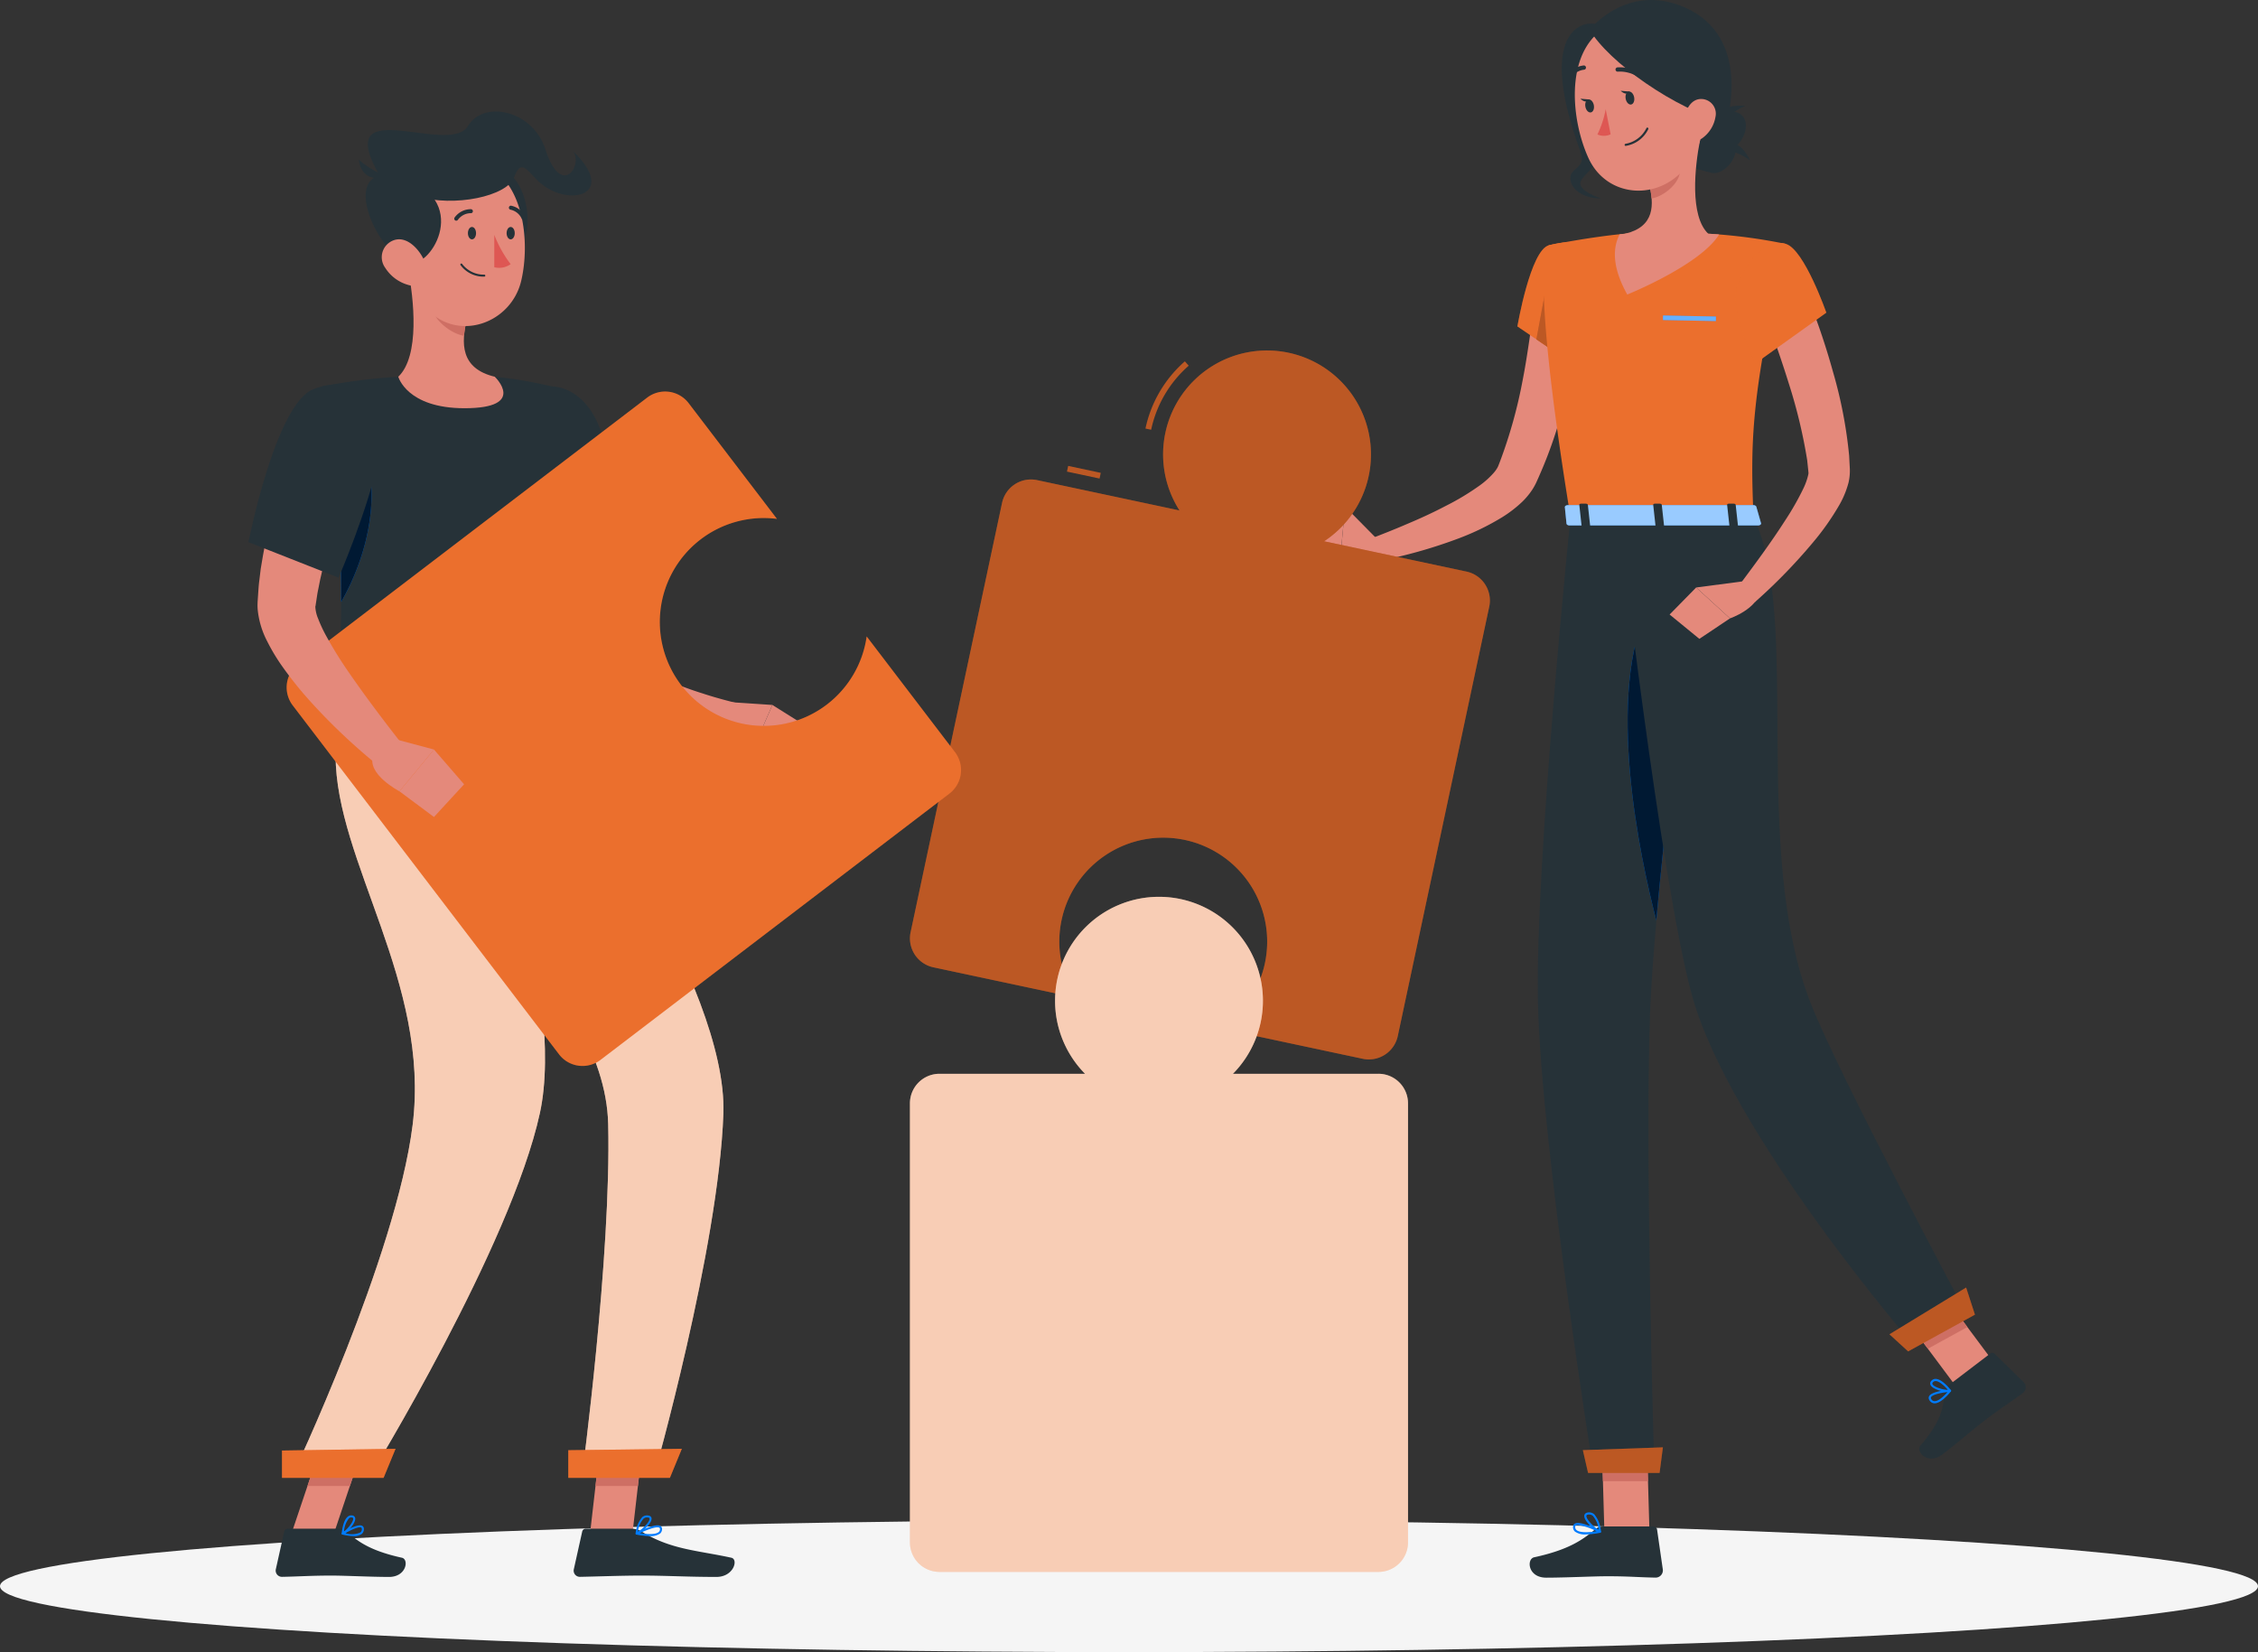<svg xmlns="http://www.w3.org/2000/svg" width="332.847" height="243.53" viewBox="0 0 332.847 243.53">
  <rect x="0" y="0" width="332.847" height="243.53" fill="#333333" stroke="none"/>
  <g id="Grupo_944317" data-name="Grupo 944317" transform="translate(-877.556 -2429.527)">
    <ellipse id="Elipse_5270" data-name="Elipse 5270" cx="166.423" cy="9.719" rx="166.423" ry="9.719" transform="translate(877.556 2653.618)" fill="#f5f5f5"/>
    <path id="Trazado_681938" data-name="Trazado 681938" d="M1107.453,2480.052c-.133,2.332-.411,4.471-.721,6.687-.319,2.2-.751,4.377-1.224,6.554a65.433,65.433,0,0,1-4.194,12.838l-.35.785a8.945,8.945,0,0,1-.6,1.079,10.963,10.963,0,0,1-1.409,1.712,18.133,18.133,0,0,1-3.036,2.349,37.594,37.594,0,0,1-6.224,3.045,72.74,72.74,0,0,1-12.788,3.55l-.851-3.256c1.945-.737,3.938-1.523,5.864-2.354,1.938-.814,3.843-1.689,5.666-2.647a37.2,37.2,0,0,0,5.109-3.083,12.367,12.367,0,0,0,1.935-1.742,4.794,4.794,0,0,0,.594-.809,2.685,2.685,0,0,0,.159-.341l.271-.7a71.368,71.368,0,0,0,3.286-11.811c.4-2.034.72-4.089,1.021-6.148.3-2.04.536-4.171.717-6.13Z" transform="translate(3.056 -6.279)" fill="#e4897b"/>
    <g id="Grupo_944299" data-name="Grupo 944299" transform="translate(1101.233 2465.224)">
      <path id="Trazado_681939" data-name="Trazado 681939" d="M1101.937,2472.286c-2.738.7-4.653,11.963-4.653,11.963l7.544,5.131s7.234-11.366,5.128-14.376C1107.763,2471.869,1105.932,2471.268,1101.937,2472.286Z" transform="translate(-1097.284 -2471.831)" fill="#eb6f2d"/>
      <path id="Trazado_681940" data-name="Trazado 681940" d="M1101.937,2472.286c-2.738.7-4.653,11.963-4.653,11.963l7.544,5.131s7.234-11.366,5.128-14.376C1107.763,2471.869,1105.932,2471.268,1101.937,2472.286Z" transform="translate(-1097.284 -2471.831)" fill="#eb6f2d" opacity="0.3"/>
    </g>
    <g id="Grupo_944300" data-name="Grupo 944300" transform="translate(1104.03 2468.194)">
      <path id="Trazado_681941" data-name="Trazado 681941" d="M1102.071,2474.681l-2.1,11.356,4.24,2.875Z" transform="translate(-1099.968 -2474.681)" fill="#bc5824"/>
      <path id="Trazado_681942" data-name="Trazado 681942" d="M1102.071,2474.681l-2.1,11.356,4.24,2.875Z" transform="translate(-1099.968 -2474.681)" fill="#bc5824" opacity="0.5"/>
    </g>
    <path id="Trazado_681943" data-name="Trazado 681943" d="M1077.645,2514.015l-4.712-4.775-.619,6.727s3.533,2.391,5.976,1.106Z" transform="translate(2.899 -5.033)" fill="#e4897b"/>
    <path id="Trazado_681944" data-name="Trazado 681944" d="M1067.6,2508.555l-.214,5.66,5.133,1.78.619-6.726Z" transform="translate(2.691 -5.062)" fill="#e4897b"/>
    <path id="Trazado_681945" data-name="Trazado 681945" d="M1116.25,2654.863h-6.643l-.443-15.383h6.643Z" transform="translate(4.449 0.446)" fill="#e4897b"/>
    <path id="Trazado_681946" data-name="Trazado 681946" d="M1165.859,2631.579l-5.821,3.2-9.282-12.452,5.821-3.2Z" transform="translate(6.198 -0.411)" fill="#e4897b"/>
    <path id="Trazado_681947" data-name="Trazado 681947" d="M1158.639,2633.582l5.936-4.523a.527.527,0,0,1,.7.04l4.255,4.181a1.066,1.066,0,0,1-.131,1.585c-2.1,1.541-3.186,2.18-5.8,4.169-1.606,1.223-3.826,3.178-6.043,4.868-2.17,1.653-4.007-.414-3.235-1.315,3.462-4.046,3.179-5.773,3.682-8.007A1.739,1.739,0,0,1,1158.639,2633.582Z" transform="translate(6.341 0.002)" fill="#263238"/>
    <path id="Trazado_681948" data-name="Trazado 681948" d="M1109.806,2653.5h7.462a.526.526,0,0,1,.531.455l.85,5.9a1.067,1.067,0,0,1-1.065,1.182c-2.6-.045-3.856-.2-7.137-.2-2.02,0-6.2.209-8.984.209-2.727,0-2.937-2.758-1.776-3.006,5.205-1.12,7.254-2.664,9.008-4.137A1.739,1.739,0,0,1,1109.806,2653.5Z" transform="translate(4.022 1.035)" fill="#263238"/>
    <g id="Grupo_944301" data-name="Grupo 944301" transform="translate(1113.614 2618.719)">
      <path id="Trazado_681949" data-name="Trazado 681949" d="M1109.165,2639.484l.227,7.929h6.646l-.227-7.929Z" transform="translate(-1109.165 -2618.273)" fill="#ce6f64"/>
      <path id="Trazado_681950" data-name="Trazado 681950" d="M1156.58,2619.129l-5.824,3.2,4.787,6.417,5.824-3.2Z" transform="translate(-1107.416 -2619.129)" fill="#ce6f64"/>
    </g>
    <path id="Trazado_681951" data-name="Trazado 681951" d="M1122.62,2453.693c3.291-.381,6.3-1,7.106.763s-.936,4.483-2.447,4.483H1122Z" transform="translate(4.989 -7.388)" fill="#263238"/>
    <path id="Trazado_681952" data-name="Trazado 681952" d="M1127.413,2457.841l-.333,1.259c1.264-.243,3.243,1.269,3.243,1.269S1129.155,2457.65,1127.413,2457.841Z" transform="translate(5.202 -7.196)" fill="#263238"/>
    <path id="Trazado_681953" data-name="Trazado 681953" d="M1126.007,2453.778l.916.927c.432-1.212,2.738-2.151,2.738-2.151S1126.726,2452.182,1126.007,2453.778Z" transform="translate(5.157 -7.419)" fill="#263238"/>
    <path id="Trazado_681954" data-name="Trazado 681954" d="M1121.774,2456.025c3.28.464,6.343.625,6.681,2.537s-2.039,4.1-3.5,3.717l-5.106-1.336Z" transform="translate(4.898 -7.272)" fill="#263238"/>
    <path id="Trazado_681955" data-name="Trazado 681955" d="M1101.781,2472.345s-3.164,1.114,3.175,40.091h26.978c-.452-10.98-.465-17.75,4.783-40.284a79.676,79.676,0,0,0-11.456-1.51,85.777,85.777,0,0,0-12.251,0C1107.748,2471.123,1101.781,2472.345,1101.781,2472.345Z" transform="translate(4.105 -6.666)" fill="#eb6f2d"/>
    <path id="Trazado_681956" data-name="Trazado 681956" d="M1123.606,2457.4c-.773,3.942-1.544,11.164,1.214,13.794,0,0-1.078,4-8.4,4-8.053,0-3.848-4-3.848-4,4.4-1.051,4.282-4.311,3.516-7.374Z" transform="translate(4.546 -7.214)" fill="#e4897b"/>
    <path id="Trazado_681957" data-name="Trazado 681957" d="M1124.833,2470.646a84.446,84.446,0,0,0-12.248,0l-.8.077c-.98,1.854-1.228,4.7,1.115,8.884,0,0,10.747-4.326,13.545-8.858C1125.915,2470.706,1125.374,2470.672,1124.833,2470.646Z" transform="translate(4.529 -6.666)" fill="#e4897b"/>
    <g id="Grupo_944302" data-name="Grupo 944302" transform="translate(1122.686 2476.033)">
      <rect id="Rectángulo_337359" data-name="Rectángulo 337359" width="7.803" height="0.668" transform="translate(0.013 0) rotate(1.117)" fill="#007cff"/>
      <rect id="Rectángulo_337360" data-name="Rectángulo 337360" width="7.803" height="0.668" transform="translate(0.013 0) rotate(1.117)" fill="#fff" opacity="0.4"/>
    </g>
    <path id="Trazado_681958" data-name="Trazado 681958" d="M1120.354,2459.91l-4.451,3.8a12.65,12.65,0,0,1,.377,2.174c1.679-.243,3.986-2.085,4.164-3.844A5.917,5.917,0,0,0,1120.354,2459.91Z" transform="translate(4.732 -7.109)" fill="#ce6f64"/>
    <path id="Trazado_681959" data-name="Trazado 681959" d="M1109.21,2441.219c-1.765-1.1-9.793-.213-2.911,18.525.955,2.6-1.5,2.323-1.477,3.952s1.931,3.009,4.53,2.986c0,0-3.888-1.19-2.9-2.717s2.8-2.218,2.063-4.1S1109.21,2441.219,1109.21,2441.219Z" transform="translate(4.213 -7.908)" fill="#263238"/>
    <path id="Trazado_681960" data-name="Trazado 681960" d="M1123.591,2448.069c.871,6.535,1.379,9.283-1.232,13.237-3.927,5.948-12.144,5.589-14.949-.554-2.526-5.529-3.526-15.287,2.289-19.1A8.993,8.993,0,0,1,1123.591,2448.069Z" transform="translate(4.291 -7.94)" fill="#e4897b"/>
    <path id="Trazado_681961" data-name="Trazado 681961" d="M1107.5,2441.955c2.791,4.768,12.585,11.712,20.18,13.684,0,0,3.9-12.563-6.164-16.974C1113.02,2434.941,1107.5,2441.955,1107.5,2441.955Z" transform="translate(4.379 -8.048)" fill="#263238"/>
    <path id="Trazado_681962" data-name="Trazado 681962" d="M1104.991,2510.74s-5.24,51.171-4.8,71.428c.453,21.071,8.174,69.125,8.174,69.125h8.983s-1.421-46.824-.627-67.518c.866-22.56,8.031-73.036,8.031-73.036Z" transform="translate(4.07 -4.97)" fill="#263238"/>
    <g id="Grupo_944303" data-name="Grupo 944303" transform="translate(1110.879 2642.872)">
      <path id="Trazado_681963" data-name="Trazado 681963" d="M1117.853,2646.081h-10.539l-.773-3.362,11.8-.411Z" transform="translate(-1106.54 -2642.308)" fill="#bc5824"/>
      <path id="Trazado_681964" data-name="Trazado 681964" d="M1117.853,2646.081h-10.539l-.773-3.362,11.8-.411Z" transform="translate(-1106.54 -2642.308)" fill="#bc5824" opacity="0.3"/>
    </g>
    <g id="Grupo_944304" data-name="Grupo 944304" transform="translate(1117.482 2515.336)">
      <path id="Trazado_681965" data-name="Trazado 681965" d="M1116.093,2523.086c-6.626,13.33-1.331,37.646,1.013,46.694,1.2-13.588,3.227-30.2,4.807-42.393C1120.908,2520.485,1119.149,2516.94,1116.093,2523.086Z" transform="translate(-1112.878 -2519.921)" fill="#007cff"/>
      <path id="Trazado_681966" data-name="Trazado 681966" d="M1116.093,2523.086c-6.626,13.33-1.331,37.646,1.013,46.694,1.2-13.588,3.227-30.2,4.807-42.393C1120.908,2520.485,1119.149,2516.94,1116.093,2523.086Z" transform="translate(-1112.878 -2519.921)" opacity="0.8"/>
    </g>
    <path id="Trazado_681967" data-name="Trazado 681967" d="M1111.633,2510.74s6.11,53.2,10.726,70.277c5.479,20.277,32.685,51.717,32.685,51.717l7.938-4.363s-18.874-35.3-23.063-45.978c-8.941-22.8-1.287-56.775-8.433-71.652Z" transform="translate(4.553 -4.97)" fill="#263238"/>
    <g id="Grupo_944305" data-name="Grupo 944305" transform="translate(1156.079 2619.316)">
      <path id="Trazado_681968" data-name="Trazado 681968" d="M1162.515,2623.7l-9.848,5.413-2.751-2.519,11.3-6.89Z" transform="translate(-1149.917 -2619.703)" fill="#bc5824"/>
      <path id="Trazado_681969" data-name="Trazado 681969" d="M1162.515,2623.7l-9.848,5.413-2.751-2.519,11.3-6.89Z" transform="translate(-1149.917 -2619.703)" fill="#bc5824" opacity="0.3"/>
    </g>
    <path id="Trazado_681970" data-name="Trazado 681970" d="M1113.849,2451.359c.1.527-.092,1.007-.436,1.074s-.705-.3-.809-.829.092-1.007.435-1.074S1113.746,2450.834,1113.849,2451.359Z" transform="translate(4.592 -7.503)" fill="#263238"/>
    <path id="Trazado_681971" data-name="Trazado 681971" d="M1108.146,2452.48c.1.525-.092,1.006-.436,1.073s-.705-.3-.808-.83.092-1.007.436-1.074S1108.043,2451.954,1108.146,2452.48Z" transform="translate(4.353 -7.456)" fill="#263238"/>
    <path id="Trazado_681972" data-name="Trazado 681972" d="M1107.524,2451.654l-1.335-.116S1107.031,2452.4,1107.524,2451.654Z" transform="translate(4.324 -7.461)" fill="#263238"/>
    <path id="Trazado_681973" data-name="Trazado 681973" d="M1109.822,2453.017a14.318,14.318,0,0,1-1.216,3.723,2.3,2.3,0,0,0,1.943-.017Z" transform="translate(4.425 -7.399)" fill="#de5753"/>
    <path id="Trazado_681974" data-name="Trazado 681974" d="M1112.614,2458.325a.157.157,0,0,1-.03-.312,4.24,4.24,0,0,0,3.076-2.3.158.158,0,0,1,.292.119,4.491,4.491,0,0,1-3.308,2.485A.149.149,0,0,1,1112.614,2458.325Z" transform="translate(4.587 -7.289)" fill="#263238"/>
    <path id="Trazado_681975" data-name="Trazado 681975" d="M1125.486,2454.234a4.821,4.821,0,0,1-1.945,3.124c-1.382.972-2.635-.128-2.723-1.726-.079-1.438.545-3.679,2.158-4.016A2.164,2.164,0,0,1,1125.486,2454.234Z" transform="translate(4.939 -7.459)" fill="#e4897b"/>
    <path id="Trazado_681976" data-name="Trazado 681976" d="M1114.867,2448.711a.313.313,0,0,1-.218-.087,4.974,4.974,0,0,0-3.148-.889.315.315,0,1,1-.033-.629,5.53,5.53,0,0,1,3.616,1.062.314.314,0,0,1-.216.542Z" transform="translate(4.533 -7.647)" fill="#263238"/>
    <path id="Trazado_681977" data-name="Trazado 681977" d="M1104.639,2448.87a.307.307,0,0,1-.162-.046.314.314,0,0,1-.106-.433,3.121,3.121,0,0,1,2.412-1.557h.011a.315.315,0,0,1,.011.629,2.491,2.491,0,0,0-1.9,1.254A.313.313,0,0,1,1104.639,2448.87Z" transform="translate(4.245 -7.658)" fill="#263238"/>
    <path id="Trazado_681978" data-name="Trazado 681978" d="M1138.473,2478.9a103.8,103.8,0,0,1,4.01,11.724A66.872,66.872,0,0,1,1144.87,2503l.086,1.649a7.854,7.854,0,0,1,.008,1.038,7.668,7.668,0,0,1-.177,1.26,13.606,13.606,0,0,1-1.469,3.506,37.942,37.942,0,0,1-3.725,5.276,81.61,81.61,0,0,1-8.6,8.848l-2.448-2.308c2.358-3.162,4.749-6.372,6.837-9.63a40.61,40.61,0,0,0,2.769-4.855,9.515,9.515,0,0,0,.717-2.087c-.007-.085.031-.232,0-.233.008.054-.019-.246-.044-.464l-.142-1.354a76.782,76.782,0,0,0-2.663-11.141c-1.148-3.7-2.47-7.466-3.836-11.043Z" transform="translate(5.264 -6.31)" fill="#e4897b"/>
    <g id="Grupo_944306" data-name="Grupo 944306" transform="translate(1133.385 2465.337)">
      <path id="Trazado_681979" data-name="Trazado 681979" d="M1135.575,2472.088c2.7.822,5.949,10.129,5.949,10.129l-10.486,7.5s-3.825-7.77-2.689-11.263C1129.532,2474.813,1132.491,2471.15,1135.575,2472.088Z" transform="translate(-1128.139 -2471.939)" fill="#eb6f2d"/>
      <path id="Trazado_681980" data-name="Trazado 681980" d="M1135.575,2472.088c2.7.822,5.949,10.129,5.949,10.129l-10.486,7.5s-3.825-7.77-2.689-11.263C1129.532,2474.813,1132.491,2471.15,1135.575,2472.088Z" transform="translate(-1128.139 -2471.939)" fill="#eb6f2d" opacity="0.3"/>
    </g>
    <path id="Trazado_681981" data-name="Trazado 681981" d="M1156.34,2636.16c-.026,0-.052,0-.079,0a.9.9,0,0,1-.714-.506.538.538,0,0,1-.02-.543c.4-.746,2.8-.934,3.069-.953a.145.145,0,0,1,.151.086.156.156,0,0,1-.019.171C1158.186,2635.074,1157.168,2636.16,1156.34,2636.16Zm1.9-1.657c-.955.1-2.222.362-2.434.754a.224.224,0,0,0,.018.239.592.592,0,0,0,.467.347C1156.744,2635.885,1157.458,2635.387,1158.239,2634.5Z" transform="translate(6.397 0.221)" fill="#007cff"/>
    <path id="Trazado_681982" data-name="Trazado 681982" d="M1158.375,2634.546c-.826,0-2.339-.392-2.642-1.01a.549.549,0,0,1,.155-.67.813.813,0,0,1,.657-.238c.963.072,2.129,1.587,2.177,1.652a.157.157,0,0,1,.021.156.155.155,0,0,1-.124.095A1.726,1.726,0,0,1,1158.375,2634.546Zm-1.9-1.6a.5.5,0,0,0-.366.15c-.145.141-.125.239-.093.307.205.417,1.456.818,2.265.837-.415-.485-1.184-1.25-1.757-1.292A.376.376,0,0,0,1156.474,2632.942Z" transform="translate(6.405 0.157)" fill="#007cff"/>
    <path id="Trazado_681983" data-name="Trazado 681983" d="M1107.055,2654.687a2.49,2.49,0,0,1-1.611-.409.871.871,0,0,1-.284-.767.507.507,0,0,1,.267-.417c.818-.443,3.462.906,3.761,1.062a.157.157,0,0,1-.042.294A11.354,11.354,0,0,1,1107.055,2654.687Zm-1.185-1.374a.63.63,0,0,0-.293.056.194.194,0,0,0-.1.171.566.566,0,0,0,.181.5c.4.363,1.5.425,2.968.182A8.553,8.553,0,0,0,1105.87,2653.313Z" transform="translate(4.28 1.014)" fill="#007cff"/>
    <path id="Trazado_681984" data-name="Trazado 681984" d="M1109.047,2654.515a.155.155,0,0,1-.064-.015c-.792-.357-2.357-1.79-2.235-2.542.029-.178.155-.4.591-.445a1.141,1.141,0,0,1,.872.272,4.437,4.437,0,0,1,.994,2.559.159.159,0,0,1-.157.171Zm-1.582-2.693c-.031,0-.063,0-.095,0-.288.028-.307.144-.313.182-.073.451.99,1.577,1.8,2.067a3.643,3.643,0,0,0-.846-2.05A.826.826,0,0,0,1107.465,2651.822Z" transform="translate(4.347 0.951)" fill="#007cff"/>
    <path id="Trazado_681985" data-name="Trazado 681985" d="M1129.686,2519.78l-7.115.934,4.988,4.554s4.039-1.374,4.49-4.1Z" transform="translate(5.013 -4.59)" fill="#e4897b"/>
    <path id="Trazado_681986" data-name="Trazado 681986" d="M1118.816,2524.661l4.383,3.587,4.519-3.017-4.989-4.555Z" transform="translate(4.855 -4.552)" fill="#e4897b"/>
    <path id="Trazado_681987" data-name="Trazado 681987" d="M1113.227,2450.534l-1.335-.116S1112.734,2451.277,1113.227,2450.534Z" transform="translate(4.563 -7.508)" fill="#263238"/>
    <g id="Grupo_944307" data-name="Grupo 944307" transform="translate(1108.223 2503.985)">
      <path id="Trazado_681988" data-name="Trazado 681988" d="M1132.212,2509.229l.69,2.415c.095.188-.127.379-.44.379H1104.7c-.244,0-.445-.12-.461-.273l-.243-2.415c-.017-.167.194-.308.46-.308h27.32A.489.489,0,0,1,1132.212,2509.229Z" transform="translate(-1103.992 -2509.027)" fill="#007cff"/>
      <path id="Trazado_681989" data-name="Trazado 681989" d="M1132.212,2509.229l.69,2.415c.095.188-.127.379-.44.379H1104.7c-.244,0-.445-.12-.461-.273l-.243-2.415c-.017-.167.194-.308.46-.308h27.32A.489.489,0,0,1,1132.212,2509.229Z" transform="translate(-1103.992 -2509.027)" fill="#fff" opacity="0.6"/>
    </g>
    <path id="Trazado_681990" data-name="Trazado 681990" d="M1127.577,2512.293h.732c.146,0,.256-.076.247-.168l-.343-3.138c-.01-.092-.137-.167-.283-.167h-.732c-.146,0-.257.075-.247.167l.343,3.138C1127.3,2512.217,1127.431,2512.293,1127.577,2512.293Z" transform="translate(5.197 -5.051)" fill="#263238"/>
    <path id="Trazado_681991" data-name="Trazado 681991" d="M1106.666,2512.293h.731c.146,0,.257-.076.247-.168l-.343-3.138c-.011-.092-.138-.167-.283-.167h-.732c-.146,0-.257.075-.247.167l.343,3.138C1106.393,2512.217,1106.521,2512.293,1106.666,2512.293Z" transform="translate(4.317 -5.051)" fill="#263238"/>
    <path id="Trazado_681992" data-name="Trazado 681992" d="M1117.122,2512.293h.732c.145,0,.256-.076.246-.168l-.343-3.138c-.01-.092-.138-.167-.284-.167h-.731c-.146,0-.256.075-.246.167l.343,3.138C1116.848,2512.217,1116.976,2512.293,1117.122,2512.293Z" transform="translate(4.757 -5.051)" fill="#263238"/>
    <path id="Trazado_681993" data-name="Trazado 681993" d="M1045.508,2498.772l-.84-.178a18.182,18.182,0,0,1,5.812-9.906l.568.644A17.32,17.32,0,0,0,1045.508,2498.772Z" transform="translate(1.736 -5.898)" fill="#bc5824"/>
    <rect id="Rectángulo_337361" data-name="Rectángulo 337361" width="0.859" height="4.913" transform="translate(1034.834 2499.042) rotate(-77.976)" fill="#bc5824"/>
    <g id="Grupo_944308" data-name="Grupo 944308" transform="translate(1011.691 2481.19)">
      <path id="Trazado_681994" data-name="Trazado 681994" d="M1072.408,2515.273a15.32,15.32,0,1,0-21.319-4.541l-20.983-4.469a4.359,4.359,0,0,0-5.173,3.355l-13.481,63.284a4.361,4.361,0,0,0,3.355,5.173l20.983,4.469a15.32,15.32,0,1,1,21.32,4.541l20.983,4.471a4.36,4.36,0,0,0,5.172-3.357l13.481-63.284a4.358,4.358,0,0,0-3.356-5.172Z" transform="translate(-1011.356 -2487.152)" fill="#bc5824"/>
      <path id="Trazado_681995" data-name="Trazado 681995" d="M1072.408,2515.273a15.32,15.32,0,1,0-21.319-4.541l-20.983-4.469a4.359,4.359,0,0,0-5.173,3.355l-13.481,63.284a4.361,4.361,0,0,0,3.355,5.173l20.983,4.469a15.32,15.32,0,1,1,21.32,4.541l20.983,4.471a4.36,4.36,0,0,0,5.172-3.357l13.481-63.284a4.358,4.358,0,0,0-3.356-5.172Z" transform="translate(-1011.356 -2487.152)" fill="#bc5824" opacity="0.4"/>
    </g>
    <g id="Grupo_944309" data-name="Grupo 944309" transform="translate(1011.691 2561.724)">
      <path id="Trazado_681996" data-name="Trazado 681996" d="M1058.967,2590.519a15.32,15.32,0,1,0-21.8,0h-21.454a4.359,4.359,0,0,0-4.359,4.359v64.705a4.359,4.359,0,0,0,4.359,4.36h64.7a4.359,4.359,0,0,0,4.36-4.36v-64.705a4.359,4.359,0,0,0-4.36-4.359Z" transform="translate(-1011.357 -2564.436)" fill="#f8cdb5"/>
      <path id="Trazado_681997" data-name="Trazado 681997" d="M1058.967,2590.519a15.32,15.32,0,1,0-21.8,0h-21.454a4.359,4.359,0,0,0-4.359,4.359v64.705a4.359,4.359,0,0,0,4.359,4.36h64.7a4.359,4.359,0,0,0,4.36-4.36v-64.705a4.359,4.359,0,0,0-4.36-4.359Z" transform="translate(-1011.357 -2564.436)" fill="#f8cdb5" opacity="0.4"/>
    </g>
    <path id="Trazado_681998" data-name="Trazado 681998" d="M966.1,2655.091h6.254l1.664-14.483h-6.254Z" transform="translate(-1.569 0.493)" fill="#e4897b"/>
    <path id="Trazado_681999" data-name="Trazado 681999" d="M923.865,2655.091h6.254l4.873-14.483h-6.254Z" transform="translate(-3.346 0.493)" fill="#e4897b"/>
    <path id="Trazado_682000" data-name="Trazado 682000" d="M931.048,2653.812h-7.625a.544.544,0,0,0-.533.427l-1.236,5.558a.92.92,0,0,0,.916,1.113c2.453-.042,4.243-.186,7.333-.186,1.9,0,5.817.2,8.442.2,2.568,0,2.968-2.6,1.893-2.831-4.819-1.053-6.634-2.507-8.176-3.894A1.517,1.517,0,0,0,931.048,2653.812Z" transform="translate(-3.44 1.048)" fill="#263238"/>
    <path id="Trazado_682001" data-name="Trazado 682001" d="M972.406,2653.812h-6.83a.546.546,0,0,0-.533.427l-1.235,5.558a.91.91,0,0,0,.9,1.113c2.464-.042,6.024-.186,9.12-.186,3.621,0,6.748.2,10.994.2,2.568,0,3.28-2.6,2.206-2.831-4.892-1.07-8.888-1.185-13.115-3.791A2.9,2.9,0,0,0,972.406,2653.812Z" transform="translate(-1.667 1.048)" fill="#263238"/>
    <path id="Trazado_682002" data-name="Trazado 682002" d="M966.088,2498.354c.768,4.9,1.408,9.783,1.947,14.7q.413,3.687.737,7.393c.107,1.237.223,2.472.307,3.715l.241,3.487a4.689,4.689,0,0,0,.571,1.817,8,8,0,0,0,1.551,1.912,21.046,21.046,0,0,0,5.211,3.354,49.776,49.776,0,0,0,6.417,2.494c2.212.734,4.576,1.332,6.806,1.845l-.424,4.676c-1.363,0-2.6-.063-3.9-.175s-2.563-.241-3.843-.436a46.512,46.512,0,0,1-7.688-1.807,26.62,26.62,0,0,1-7.608-3.847A16.233,16.233,0,0,1,963,2533.98a12.679,12.679,0,0,1-2.1-5l-2.167-14.722c-.722-4.84-1.4-9.7-2.026-14.55Z" transform="translate(-1.965 -5.491)" fill="#e4897b"/>
    <path id="Trazado_682003" data-name="Trazado 682003" d="M954.749,2496.825c-2.107,5.6,2.941,24.349,2.941,24.349l13.893-6.947s-.656-9.351-3.832-16.539C964.54,2490.426,957.061,2490.685,954.749,2496.825Z" transform="translate(-2.068 -5.749)" fill="#263238"/>
    <path id="Trazado_682004" data-name="Trazado 682004" d="M985.425,2536.859l6.825.453-3.189,7.325a6.014,6.014,0,0,1-5.618-4.385Z" transform="translate(-0.84 -3.872)" fill="#e4897b"/>
    <path id="Trazado_682005" data-name="Trazado 682005" d="M995.709,2539.606l-3.782,5.128-3.092-.116,3.188-7.324Z" transform="translate(-0.613 -3.853)" fill="#e4897b"/>
    <g id="Grupo_944310" data-name="Grupo 944310" transform="translate(922.874 2641.105)">
      <path id="Trazado_682006" data-name="Trazado 682006" d="M973.983,2640.613l-.857,7.465H966.87l.856-7.465Z" transform="translate(-924.411 -2640.613)" fill="#ce6f64"/>
      <path id="Trazado_682007" data-name="Trazado 682007" d="M928.64,2640.613H934.9l-2.515,7.465h-6.256Z" transform="translate(-926.125 -2640.613)" fill="#ce6f64"/>
    </g>
    <path id="Trazado_682008" data-name="Trazado 682008" d="M963.268,2492.611s7.381,18.885.371,54.055h-33.45c-.23-5.135,3-30.183-1.957-54.377a87.355,87.355,0,0,1,11.2-1.415,122.915,122.915,0,0,1,14.219,0A62.8,62.8,0,0,1,963.268,2492.611Z" transform="translate(-3.162 -5.814)" fill="#263238"/>
    <g id="Grupo_944311" data-name="Grupo 944311" transform="translate(926.651 2494.014)">
      <path id="Trazado_682009" data-name="Trazado 682009" d="M934.985,2503.481c-1.09-5.52-3.219-4.566-5.236-1.845a173.822,173.822,0,0,1,1.193,22.059C932.315,2521.352,936.813,2512.734,934.985,2503.481Z" transform="translate(-929.749 -2499.459)" fill="#007cff"/>
      <path id="Trazado_682010" data-name="Trazado 682010" d="M934.985,2503.481c-1.09-5.52-3.219-4.566-5.236-1.845a173.822,173.822,0,0,1,1.193,22.059C932.315,2521.352,936.813,2512.734,934.985,2503.481Z" transform="translate(-929.749 -2499.459)" opacity="0.8"/>
    </g>
    <path id="Trazado_682011" data-name="Trazado 682011" d="M940.387,2475.5c.9,4.576,1.791,12.958-1.409,16.011,0,0,1.25,4.642,9.752,4.642,9.348,0,4.467-4.642,4.467-4.642-5.1-1.218-4.971-5-4.082-8.559Z" transform="translate(-2.71 -6.453)" fill="#e4897b"/>
    <path id="Trazado_682012" data-name="Trazado 682012" d="M943.751,2478.42l5.166,4.408a14.743,14.743,0,0,0-.438,2.525c-1.95-.282-4.627-2.422-4.834-4.462A6.832,6.832,0,0,1,943.751,2478.42Z" transform="translate(-2.516 -6.33)" fill="#ce6f64"/>
    <path id="Trazado_682013" data-name="Trazado 682013" d="M954.42,2462.008c3.077,1.3,4.75,9.932.812,11.914S948.591,2459.54,954.42,2462.008Z" transform="translate(-2.202 -7.031)" fill="#263238"/>
    <path id="Trazado_682014" data-name="Trazado 682014" d="M939.808,2469.262c.38,6.195.289,9.84,3.418,13.019,4.706,4.783,12.353,1.947,13.831-4.237,1.331-5.567.485-14.763-5.579-17.228A8.466,8.466,0,0,0,939.808,2469.262Z" transform="translate(-2.676 -7.098)" fill="#e4897b"/>
    <path id="Trazado_682015" data-name="Trazado 682015" d="M940.469,2475.241c3.271,1.346,9.443-8.741-.053-12.224C929.914,2459.165,935.181,2473.065,940.469,2475.241Z" transform="translate(-2.905 -7.006)" fill="#263238"/>
    <path id="Trazado_682016" data-name="Trazado 682016" d="M941.881,2465.838c5.544,1.681,13.357-.02,14.36-2.807.894-2.486,1.684-1.393,3.2.233,4.172,4.47,12.493,2.682,5.459-4.089,1.591,1.936-1.676,7.147-4.065-.275-1.835-5.7-9.068-7.328-11.416-3.4-2.792,4.674-21.284-5.818-12.319,8.44C938.7,2468.038,941.881,2465.838,941.881,2465.838Z" transform="translate(-2.892 -7.384)" fill="#263238"/>
    <path id="Trazado_682017" data-name="Trazado 682017" d="M937.625,2462.631a12.3,12.3,0,0,1-4.22-2.468S933.584,2463.847,937.625,2462.631Z" transform="translate(-2.945 -7.098)" fill="#263238"/>
    <path id="Trazado_682018" data-name="Trazado 682018" d="M937.141,2475.617a5.9,5.9,0,0,0,3.676,2.605c2.021.444,2.916-1.391,2.257-3.238-.592-1.661-2.357-3.9-4.339-3.513A2.65,2.65,0,0,0,937.141,2475.617Z" transform="translate(-2.807 -6.624)" fill="#e4897b"/>
    <g id="Grupo_944312" data-name="Grupo 944312" transform="translate(938.488 2540.852)">
      <path id="Trazado_682019" data-name="Trazado 682019" d="M963.1,2544.406s24.388,33.8,23.707,52.868c-.708,19.837-10.248,53.4-10.248,53.4H965.962s4.338-32.408,3.867-51.89c-.514-21.24-28.72-38-28.72-54.382Z" transform="translate(-941.109 -2544.406)" fill="#f8cdb5"/>
      <path id="Trazado_682020" data-name="Trazado 682020" d="M963.1,2544.406s24.388,33.8,23.707,52.868c-.708,19.837-10.248,53.4-10.248,53.4H965.962s4.338-32.408,3.867-51.89c-.514-21.24-28.72-38-28.72-54.382Z" transform="translate(-941.109 -2544.406)" fill="#f8cdb5" opacity="0.6"/>
    </g>
    <g id="Grupo_944313" data-name="Grupo 944313" transform="translate(920.619 2540.852)">
      <path id="Trazado_682021" data-name="Trazado 682021" d="M951.953,2544.406s12.426,34.831,8.53,52.737c-4.266,19.608-25.068,53.536-25.068,53.536H923.961s15.326-32.345,17.761-51.759c2.643-21.07-11.353-38.844-11.353-54.513Z" transform="translate(-923.961 -2544.406)" fill="#f8cdb5"/>
      <path id="Trazado_682022" data-name="Trazado 682022" d="M951.953,2544.406s12.426,34.831,8.53,52.737c-4.266,19.608-25.068,53.536-25.068,53.536H923.961s15.326-32.345,17.761-51.759c2.643-21.07-11.353-38.844-11.353-54.513Z" transform="translate(-923.961 -2544.406)" fill="#f8cdb5" opacity="0.6"/>
    </g>
    <g id="Grupo_944314" data-name="Grupo 944314" transform="translate(919.126 2643.081)">
      <path id="Trazado_682023" data-name="Trazado 682023" d="M937.5,2646.8H922.528v-4.03l16.738-.262Z" transform="translate(-922.528 -2642.509)" fill="#eb6f2d"/>
      <path id="Trazado_682024" data-name="Trazado 682024" d="M937.5,2646.8H922.528v-4.03l16.738-.262Z" transform="translate(-922.528 -2642.509)" fill="#eb6f2d" opacity="0.4"/>
    </g>
    <g id="Grupo_944315" data-name="Grupo 944315" transform="translate(961.328 2643.081)">
      <path id="Trazado_682025" data-name="Trazado 682025" d="M978,2646.8H963.027v-4.077l16.738-.214Z" transform="translate(-963.027 -2642.509)" fill="#eb6f2d"/>
      <path id="Trazado_682026" data-name="Trazado 682026" d="M978,2646.8H963.027v-4.077l16.738-.214Z" transform="translate(-963.027 -2642.509)" fill="#eb6f2d" opacity="0.4"/>
    </g>
    <path id="Trazado_682027" data-name="Trazado 682027" d="M948.825,2470.594c0,.5.267.913.6.913s.6-.408.6-.913-.268-.914-.6-.914S948.825,2470.089,948.825,2470.594Z" transform="translate(-2.296 -6.697)" fill="#263238"/>
    <path id="Trazado_682028" data-name="Trazado 682028" d="M954.3,2470.594c0,.5.268.913.6.913s.6-.408.6-.913-.267-.914-.6-.914S954.3,2470.089,954.3,2470.594Z" transform="translate(-2.066 -6.697)" fill="#263238"/>
    <path id="Trazado_682029" data-name="Trazado 682029" d="M952.557,2470.8a18.044,18.044,0,0,0,2.409,4.315,2.909,2.909,0,0,1-2.409.452Z" transform="translate(-2.139 -6.65)" fill="#de5753"/>
    <path id="Trazado_682030" data-name="Trazado 682030" d="M951.288,2476.786a4.228,4.228,0,0,1-3.506-1.7.148.148,0,1,1,.248-.161,4.006,4.006,0,0,0,3.257,1.562.148.148,0,1,1,0,.3Z" transform="translate(-2.341 -6.48)" fill="#263238"/>
    <path id="Trazado_682031" data-name="Trazado 682031" d="M947.187,2468.861a.3.3,0,0,1-.178-.059.3.3,0,0,1-.057-.416,2.95,2.95,0,0,1,2.412-1.222.3.3,0,0,1,.274.315.29.29,0,0,1-.315.275h0a2.354,2.354,0,0,0-1.9.989A.3.3,0,0,1,947.187,2468.861Z" transform="translate(-2.377 -6.803)" fill="#263238"/>
    <g id="Grupo_944316" data-name="Grupo 944316" transform="translate(919.808 2487.242)">
      <path id="Trazado_682032" data-name="Trazado 682032" d="M969.443,2591.478l51.436-39.255a4.362,4.362,0,0,0,.821-6.112l-13.016-17.053a15.32,15.32,0,1,1-13.224-17.328l-13.016-17.055a4.359,4.359,0,0,0-6.111-.821L924.9,2533.11a4.361,4.361,0,0,0-.82,6.112l39.256,51.435A4.359,4.359,0,0,0,969.443,2591.478Z" transform="translate(-923.183 -2492.96)" fill="#eb6f2d"/>
      <path id="Trazado_682033" data-name="Trazado 682033" d="M969.443,2591.478l51.436-39.255a4.362,4.362,0,0,0,.821-6.112l-13.016-17.053a15.32,15.32,0,1,1-13.224-17.328l-13.016-17.055a4.359,4.359,0,0,0-6.111-.821L924.9,2533.11a4.361,4.361,0,0,0-.82,6.112l39.256,51.435A4.359,4.359,0,0,0,969.443,2591.478Z" transform="translate(-923.183 -2492.96)" fill="#eb6f2d" opacity="0.2"/>
    </g>
    <path id="Trazado_682034" data-name="Trazado 682034" d="M956.781,2468.761a.3.3,0,0,1-.267-.167,2.348,2.348,0,0,0-1.672-1.339.3.3,0,0,1,.075-.588,2.937,2.937,0,0,1,2.129,1.667.3.3,0,0,1-.266.426Z" transform="translate(-2.054 -6.824)" fill="#263238"/>
    <path id="Trazado_682035" data-name="Trazado 682035" d="M934.859,2500.822c-.765,1.864-1.619,3.932-2.344,5.937-.754,2.017-1.455,4.051-2.12,6.082s-1.231,4.073-1.735,6.105l-.352,1.523-.3,1.513c-.114.508-.177,1-.255,1.5l-.115.749-.029.188c-.014.086,0,.019-.009.036-.01-.014-.009.008-.017.024a5.118,5.118,0,0,0,.414,1.786,20.4,20.4,0,0,0,1.2,2.569,59.736,59.736,0,0,0,3.321,5.355c2.447,3.549,5.143,7.121,7.852,10.573l-3.3,3.339a88.638,88.638,0,0,1-10.112-9.513,54.6,54.6,0,0,1-4.489-5.624,28.57,28.57,0,0,1-1.986-3.368,12.823,12.823,0,0,1-1.394-4.668,8.031,8.031,0,0,1-.022-.819l.015-.385.016-.231.063-.927c.044-.617.079-1.241.159-1.841l.22-1.817.3-1.784c.424-2.365.938-4.69,1.581-6.957.624-2.274,1.345-4.506,2.138-6.707.405-1.1.823-2.188,1.262-3.275.435-1.1.884-2.134,1.424-3.293Z" transform="translate(-3.548 -5.553)" fill="#e4897b"/>
    <path id="Trazado_682036" data-name="Trazado 682036" d="M927.366,2492.646c-5.58,2.148-9.584,22.557-9.584,22.557l13.288,5.236s4.455-10.258,5.949-17.84C938.592,2494.615,933.7,2490.209,927.366,2492.646Z" transform="translate(-3.602 -5.76)" fill="#263238"/>
    <path id="Trazado_682037" data-name="Trazado 682037" d="M932.723,2654.925a7.312,7.312,0,0,1-1.636-.225.148.148,0,0,1-.044-.269c.227-.144,2.247-1.381,2.937-1.028a.473.473,0,0,1,.254.419.9.9,0,0,1-.306.784A1.9,1.9,0,0,1,932.723,2654.925Zm-1.207-.433a3.017,3.017,0,0,0,2.221-.113.6.6,0,0,0,.2-.538c-.007-.114-.053-.153-.094-.174C933.487,2653.481,932.337,2654.017,931.516,2654.492Z" transform="translate(-3.047 1.028)" fill="#007cff"/>
    <path id="Trazado_682038" data-name="Trazado 682038" d="M931.121,2654.764a.145.145,0,0,1-.08-.025.146.146,0,0,1-.067-.135c.005-.076.155-1.881.882-2.475a.8.8,0,0,1,.632-.19.482.482,0,0,1,.471.386c.132.7-1.119,2.069-1.766,2.42A.147.147,0,0,1,931.121,2654.764Zm1.263-2.537a.523.523,0,0,0-.341.13,3.557,3.557,0,0,0-.738,1.96c.643-.489,1.44-1.525,1.362-1.936-.007-.038-.024-.125-.217-.15C932.428,2652.23,932.406,2652.228,932.384,2652.228Z" transform="translate(-3.047 0.969)" fill="#007cff"/>
    <path id="Trazado_682039" data-name="Trazado 682039" d="M974.638,2654.925a10.558,10.558,0,0,1-1.965-.224.147.147,0,0,1-.039-.276c.284-.147,2.8-1.422,3.557-1a.471.471,0,0,1,.245.4.832.832,0,0,1-.277.72A2.376,2.376,0,0,1,974.638,2654.925Zm-1.471-.434c1.38.23,2.41.171,2.795-.171a.539.539,0,0,0,.178-.476.175.175,0,0,0-.093-.158C975.635,2653.454,974.2,2654,973.167,2654.491Z" transform="translate(-1.298 1.028)" fill="#007cff"/>
    <path id="Trazado_682040" data-name="Trazado 682040" d="M972.7,2654.764a.145.145,0,0,1-.086-.028.15.15,0,0,1-.061-.135,4.225,4.225,0,0,1,.971-2.409,1.071,1.071,0,0,1,.821-.254c.407.041.525.248.551.413.115.707-1.38,2.061-2.135,2.4A.151.151,0,0,1,972.7,2654.764Zm1.526-2.536a.793.793,0,0,0-.515.193,3.482,3.482,0,0,0-.825,1.929c.77-.464,1.787-1.526,1.718-1.951-.006-.034-.023-.138-.29-.166C974.286,2652.23,974.257,2652.228,974.227,2652.228Z" transform="translate(-1.298 0.969)" fill="#007cff"/>
    <path id="Trazado_682041" data-name="Trazado 682041" d="M938.254,2542.031l6.136,1.631-5.086,6.161s-4.915-2.549-3.856-5.3Z" transform="translate(-2.865 -3.654)" fill="#e4897b"/>
    <path id="Trazado_682042" data-name="Trazado 682042" d="M948.67,2548.721l-4.442,4.823-5.086-3.787,5.086-6.16Z" transform="translate(-2.703 -3.588)" fill="#e4897b"/>
  </g>
</svg>
